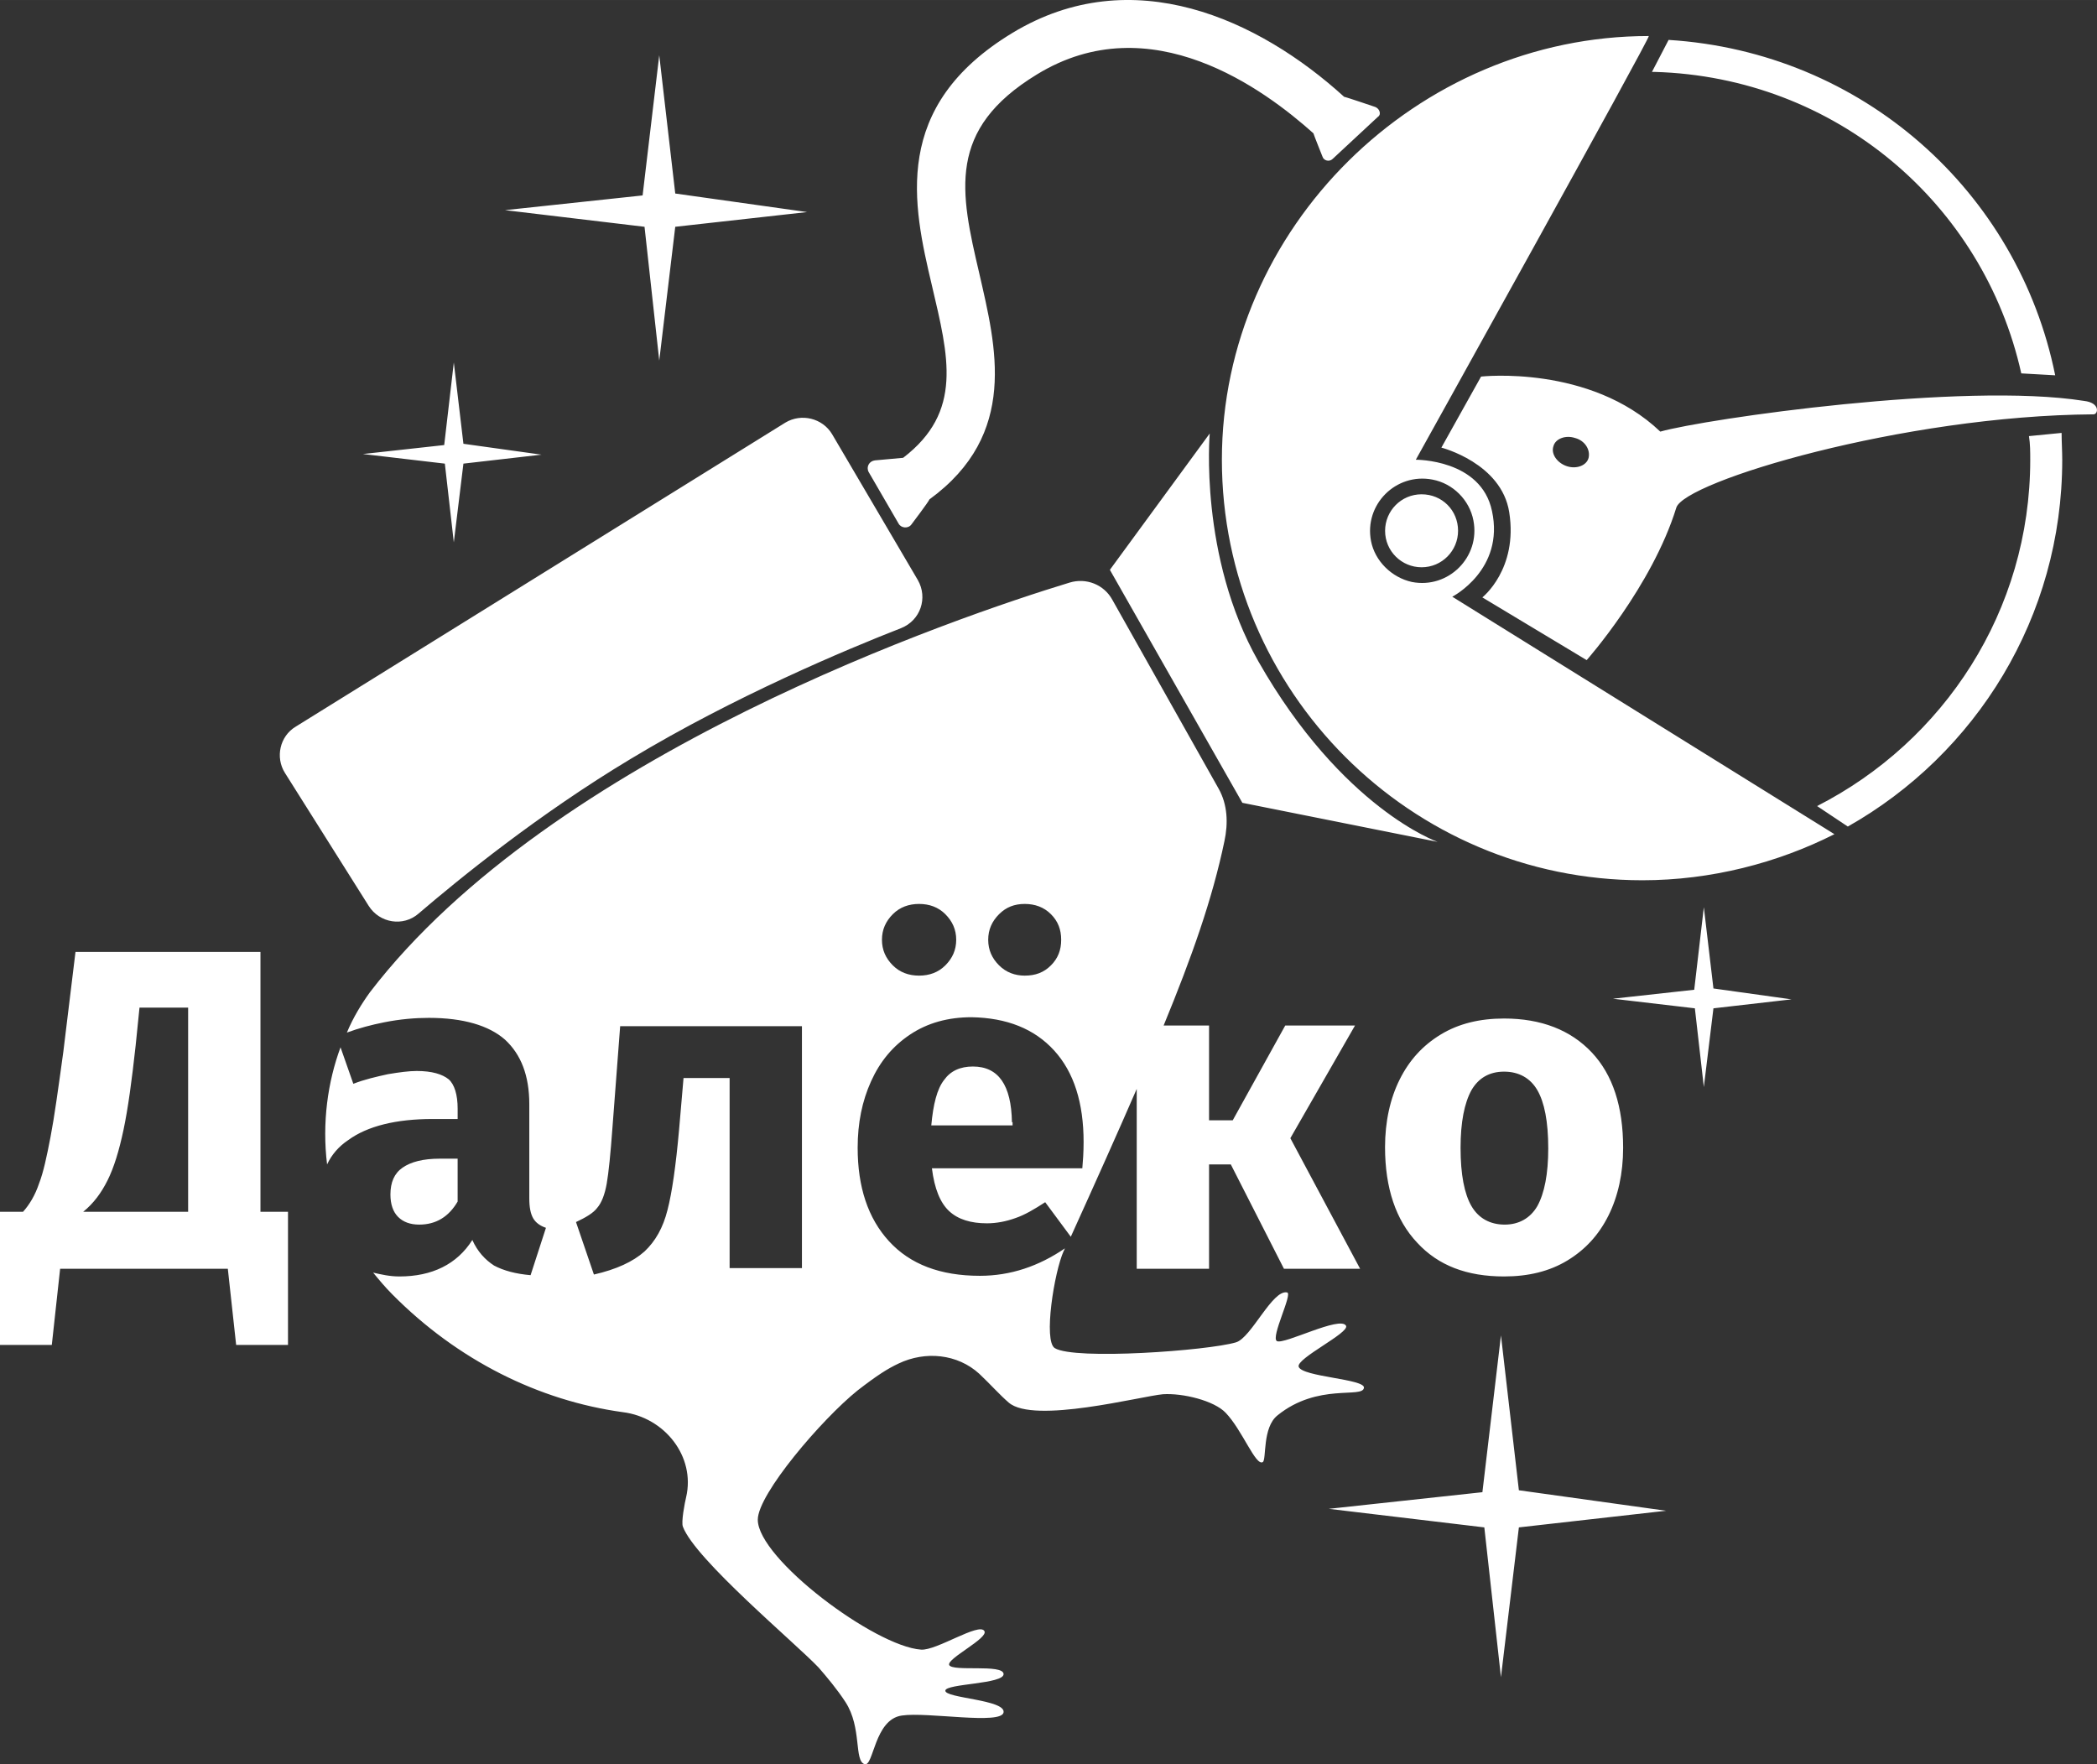 <?xml version="1.0" encoding="UTF-8"?>
<svg width="200mm" height="168.27mm" version="1.1" viewBox="0 0 200 168.268" xmlns="http://www.w3.org/2000/svg">
 <rect x="0" y="0" width="200" height="168.268" fill="#333333" stroke="none"/>
 <g transform="translate(-155.49 -21.488)">
  <path style="fill:white;" class="st0" d="m193.46 137.55c-0.488-0.487-0.733-1.221-0.733-2.137 0-1.16 0.366-2.014 1.16-2.564 0.794-0.55 1.953-0.855 3.541-0.855h1.709v4.09c-0.855 1.465-2.076 2.198-3.663 2.198-0.855 0-1.526-0.244-2.014-0.733zm-4.761-7.325c1.831-1.343 4.578-2.015 8.058-2.015h2.381v-0.977c0-1.343-0.305-2.32-0.855-2.808-0.61-0.488-1.587-0.794-3.052-0.794-0.733 0-1.648 0.121-2.747 0.306-1.099 0.244-2.198 0.488-3.296 0.916l-1.221-3.48c-1.221 3.296-1.77 7.203-1.282 11.171 0.427-0.916 1.099-1.709 2.014-2.32zm63.304-1.709c-0.061-3.541-1.282-5.311-3.724-5.311-1.221 0-2.137 0.427-2.747 1.282-0.672 0.855-1.038 2.32-1.221 4.334h7.753v-0.306zm42.549-56.406c0 1.892-1.526 3.48-3.48 3.48-1.892 0-3.48-1.526-3.48-3.48 0-1.892 1.526-3.48 3.48-3.48 1.953 0 3.48 1.526 3.48 3.48zm35.895 28.936c-5.433 2.747-11.782 4.395-18.314 4.395-22.098 0-40.107-18.009-40.107-40.107 0-22.099 18.619-40.412 40.717-40.412 0.244 0-22.221 40.412-22.221 40.412s6.227-0.063 7.264 4.884c1.221 5.616-3.785 8.18-3.785 8.18zm-40.29-24.052c3.48 0.672 6.532-2.381 5.86-5.86-0.366-1.954-1.953-3.541-3.907-3.907-3.48-0.672-6.532 2.381-5.86 5.861 0.366 1.892 1.954 3.479 3.907 3.907zm-19.29-14.163-9.523 13.003 12.636 22.221 18.619 3.724s-9.096-3.174-17.093-17.215c-5.677-10.011-4.639-21.732-4.639-21.732zm-80.214 45.052c1.038 1.648 3.296 2.014 4.761 0.733 3.846-3.296 11.416-9.462 20.267-14.773 9.828-5.921 20.45-10.378 25.761-12.453 1.831-0.733 2.564-2.869 1.587-4.579l-8.18-13.918c-0.916-1.526-2.93-2.015-4.456-1.099l-46.7 28.997c-1.526 0.916-1.953 2.93-1.038 4.395zm96.025-76.185s-2.869-0.977-2.991-0.977c-8.119-7.386-20.206-13.003-31.622-6.105-11.599 7.02-9.523 16.36-7.692 24.113 1.587 6.776 2.991 12.026-2.747 16.421-0.061 0-2.686 0.244-2.686 0.244-0.549 0.063-0.855 0.611-0.61 1.099l2.869 4.945c0.244 0.427 0.916 0.488 1.221 0.063 0 0 1.709-2.259 1.709-2.381 8.546-6.227 6.349-14.59 4.761-21.549-1.831-7.814-3.113-13.735 5.494-18.985 10.866-6.654 21.732 1.465 26.372 5.616 0 0.063 0.855 2.198 0.855 2.198 0.122 0.427 0.672 0.55 0.977 0.244l4.334-4.029c0.305-0.183 0.183-0.733-0.244-0.916zm11.965 117.15-1.77 14.956-14.651 1.587 14.834 1.77 1.587 14.285 1.709-14.285 14.04-1.587-14.04-1.954zm-99.871-92.789-0.916 7.875-7.753 0.855 7.814 0.916 0.855 7.509 0.916-7.509 7.448-0.855-7.448-1.038zm119.22 51.95-0.916 7.875-7.753 0.855 7.814 0.916 0.855 7.509 0.916-7.509 7.447-0.855-7.447-1.038zm-99.627-81.252-1.587 13.369-13.125 1.404 13.308 1.587 1.404 12.758 1.526-12.758 12.575-1.404-12.575-1.77zm136.8 34.247c-18.192 0.121-39.069 6.41-39.802 8.912-2.32 7.509-8.546 14.529-8.546 14.529l-9.95-5.982s3.419-2.686 2.564-8.119c-0.733-4.7-6.471-6.166-6.471-6.166l3.785-6.776s10.378-1.16 17.093 5.25c4.334-1.221 28.875-4.761 40.412-2.93 1.587 0.183 1.343 1.282 0.916 1.282zm-49.447 2.259c-0.916-0.305-1.892 0.063-2.075 0.794-0.244 0.733 0.366 1.587 1.282 1.892 0.916 0.306 1.892-0.063 2.076-0.794 0.183-0.793-0.366-1.648-1.282-1.892zm43.404 2.076c0 14.407-8.241 26.86-20.328 33.026l2.93 1.954c12.209-6.898 20.45-19.962 20.45-34.979 0-0.855-0.061-1.709-0.061-2.564l-3.113 0.305c0.122 0.733 0.122 1.526 0.122 2.259zm-34.491-40.046l-1.587 3.052h0.244c17.276 0.488 31.377 12.576 34.979 28.753l3.235 0.183c-3.541-17.52-18.375-30.828-36.872-31.988zm-134.3 111.77v-24.785h-17.642l-1.16 9.523c-0.488 3.541-0.855 6.227-1.221 8.119-0.366 1.893-0.671 3.358-1.099 4.456-0.367 1.099-0.916 2.015-1.526 2.686h-2.198v12.697h4.945l0.794-7.264h15.994l0.794 7.264h4.945v-12.697zm-6.898 0h-10.011c0.977-0.794 1.709-1.77 2.32-2.991 0.611-1.221 1.099-2.808 1.526-4.822 0.427-2.014 0.794-4.701 1.16-8.058l0.366-3.602h4.639zm112.14 16.787c-0.122 1.038-4.395-0.488-8.241 2.625-1.465 1.16-1.038 4.212-1.404 4.456-0.672 0.427-1.954-3.052-3.541-4.7-1.099-1.16-4.09-1.893-5.982-1.77-2.076 0.183-12.331 2.869-14.712 0.794-0.855-0.733-1.709-1.709-2.808-2.747-2.075-1.892-5.128-2.198-7.692-0.977-1.038 0.488-2.014 1.099-3.907 2.564-3.419 2.747-9.523 9.889-9.523 12.331 0 3.724 11.171 12.087 15.567 12.392 1.465 0.121 5.555-2.625 6.043-1.77 0.427 0.672-3.602 2.625-3.357 3.235 0.305 0.672 5.128-0.121 5.189 0.855 0.061 0.977-5.494 0.916-5.555 1.587-0.061 0.733 5.738 0.855 5.555 2.075-0.183 1.221-7.264-0.063-9.706 0.305-2.625 0.367-2.686 4.884-3.541 4.64-1.038-0.305-0.244-3.48-1.831-5.922-0.794-1.221-1.77-2.381-2.564-3.296-2.198-2.32-11.782-10.317-12.942-13.43-0.183-0.427 0.183-2.32 0.305-2.808 0.916-3.907-2.075-7.631-6.043-8.119-7.997-1.099-15.75-4.945-21.976-11.232-0.671-0.672-1.282-1.404-1.831-2.076 0.794 0.183 1.587 0.366 2.503 0.366 3.113 0 5.494-1.16 6.959-3.48 0.488 1.099 1.221 1.892 2.075 2.442 0.916 0.488 2.076 0.794 3.48 0.916l1.465-4.517c-0.549-0.183-0.977-0.488-1.221-0.916-0.244-0.427-0.367-1.038-0.367-1.893v-8.974c0-2.747-0.794-4.761-2.32-6.166-1.526-1.343-3.968-2.075-7.264-2.075-1.282 0-2.747 0.121-4.273 0.427-1.221 0.244-2.381 0.55-3.541 0.977 0.61-1.465 1.404-2.747 2.198-3.846 17.398-22.709 56.101-35.834 66.723-39.069 1.587-0.488 3.296 0.183 4.09 1.648l10.134 18.009c0.855 1.526 0.916 3.296 0.549 5.006-1.16 5.555-3.113 11.049-5.799 17.581h4.334v9.035h2.259l5.006-9.035h6.654l-6.166 10.744 6.654 12.453h-7.264l-5.067-9.951h-2.076v9.951h-6.898v-17.154c-1.831 4.212-3.907 8.852-6.288 14.101l-2.442-3.296c-1.038 0.672-1.953 1.221-2.869 1.526-0.855 0.305-1.77 0.488-2.686 0.488-1.526 0-2.747-0.367-3.602-1.16-0.855-0.794-1.404-2.137-1.648-4.09h14.346c0.061-0.672 0.122-1.526 0.122-2.503 0-3.724-0.916-6.654-2.808-8.729-1.892-2.075-4.517-3.113-7.875-3.174-2.259 0-4.212 0.55-5.86 1.648-1.648 1.099-2.869 2.564-3.724 4.456-0.855 1.892-1.282 3.968-1.282 6.349 0 3.724 0.977 6.715 2.991 8.913 2.014 2.198 4.884 3.296 8.668 3.296 2.93 0 5.616-0.916 8.119-2.625-0.061 0.063-0.061 0.183-0.122 0.244-0.916 2.014-1.954 8.607-0.855 9.279 1.892 1.16 14.59 0.244 17.276-0.55 1.465-0.427 3.48-5.067 4.884-4.761 0.549 0.121-1.587 4.273-0.977 4.64 0.672 0.366 6.043-2.442 6.593-1.465 0.366 0.672-4.762 3.113-4.517 3.907 0.305 0.977 6.349 1.16 6.227 2.014zm-35.834-42.732c0 0.977 0.366 1.77 1.038 2.442 0.672 0.672 1.526 0.977 2.442 0.977 1.038 0 1.831-0.305 2.503-0.977 0.672-0.672 0.977-1.465 0.977-2.442 0-0.977-0.305-1.77-0.977-2.442-0.671-0.672-1.526-0.977-2.503-0.977-0.977 0-1.77 0.305-2.442 0.977-0.672 0.672-1.038 1.465-1.038 2.442zm-10.134 0c0 0.977 0.366 1.77 1.038 2.442 0.671 0.672 1.526 0.977 2.503 0.977 0.977 0 1.831-0.305 2.503-0.977 0.672-0.672 1.038-1.465 1.038-2.442 0-0.977-0.366-1.77-1.038-2.442-0.672-0.672-1.526-0.977-2.503-0.977-0.977 0-1.831 0.305-2.503 0.977-0.671 0.672-1.038 1.465-1.038 2.442zm-7.631 8.241h-17.337l-0.733 9.645c-0.183 2.503-0.366 4.334-0.549 5.372-0.183 1.038-0.488 1.831-0.916 2.32-0.366 0.488-1.099 0.916-2.014 1.343l1.709 5.006c2.137-0.488 3.724-1.221 4.823-2.198 1.038-0.977 1.77-2.259 2.198-3.968 0.427-1.648 0.794-4.212 1.099-7.631l0.427-4.945h4.395v18.131h6.898zm66.967-0.732c-2.32 0-4.334 0.487-6.043 1.526-1.709 1.038-2.991 2.442-3.907 4.273-0.916 1.831-1.404 4.029-1.404 6.471 0 3.907 1.038 6.959 3.052 9.096 2.014 2.198 4.762 3.235 8.302 3.235 2.32 0 4.334-0.488 6.043-1.526 1.709-1.038 2.991-2.442 3.907-4.273 0.916-1.831 1.404-4.029 1.404-6.471 0-3.907-0.977-6.959-2.991-9.096-2.014-2.137-4.823-3.235-8.363-3.235zm0 5.067c1.404 0 2.503 0.61 3.174 1.77 0.672 1.16 1.038 2.991 1.038 5.555 0 2.442-0.366 4.273-1.038 5.494-0.672 1.16-1.77 1.77-3.113 1.77-1.404 0-2.503-0.611-3.174-1.77-0.671-1.16-1.038-2.991-1.038-5.555 0-2.442 0.366-4.273 1.038-5.494 0.672-1.16 1.709-1.77 3.113-1.77z" stroke-width=".61"/>
 </g>
</svg>
